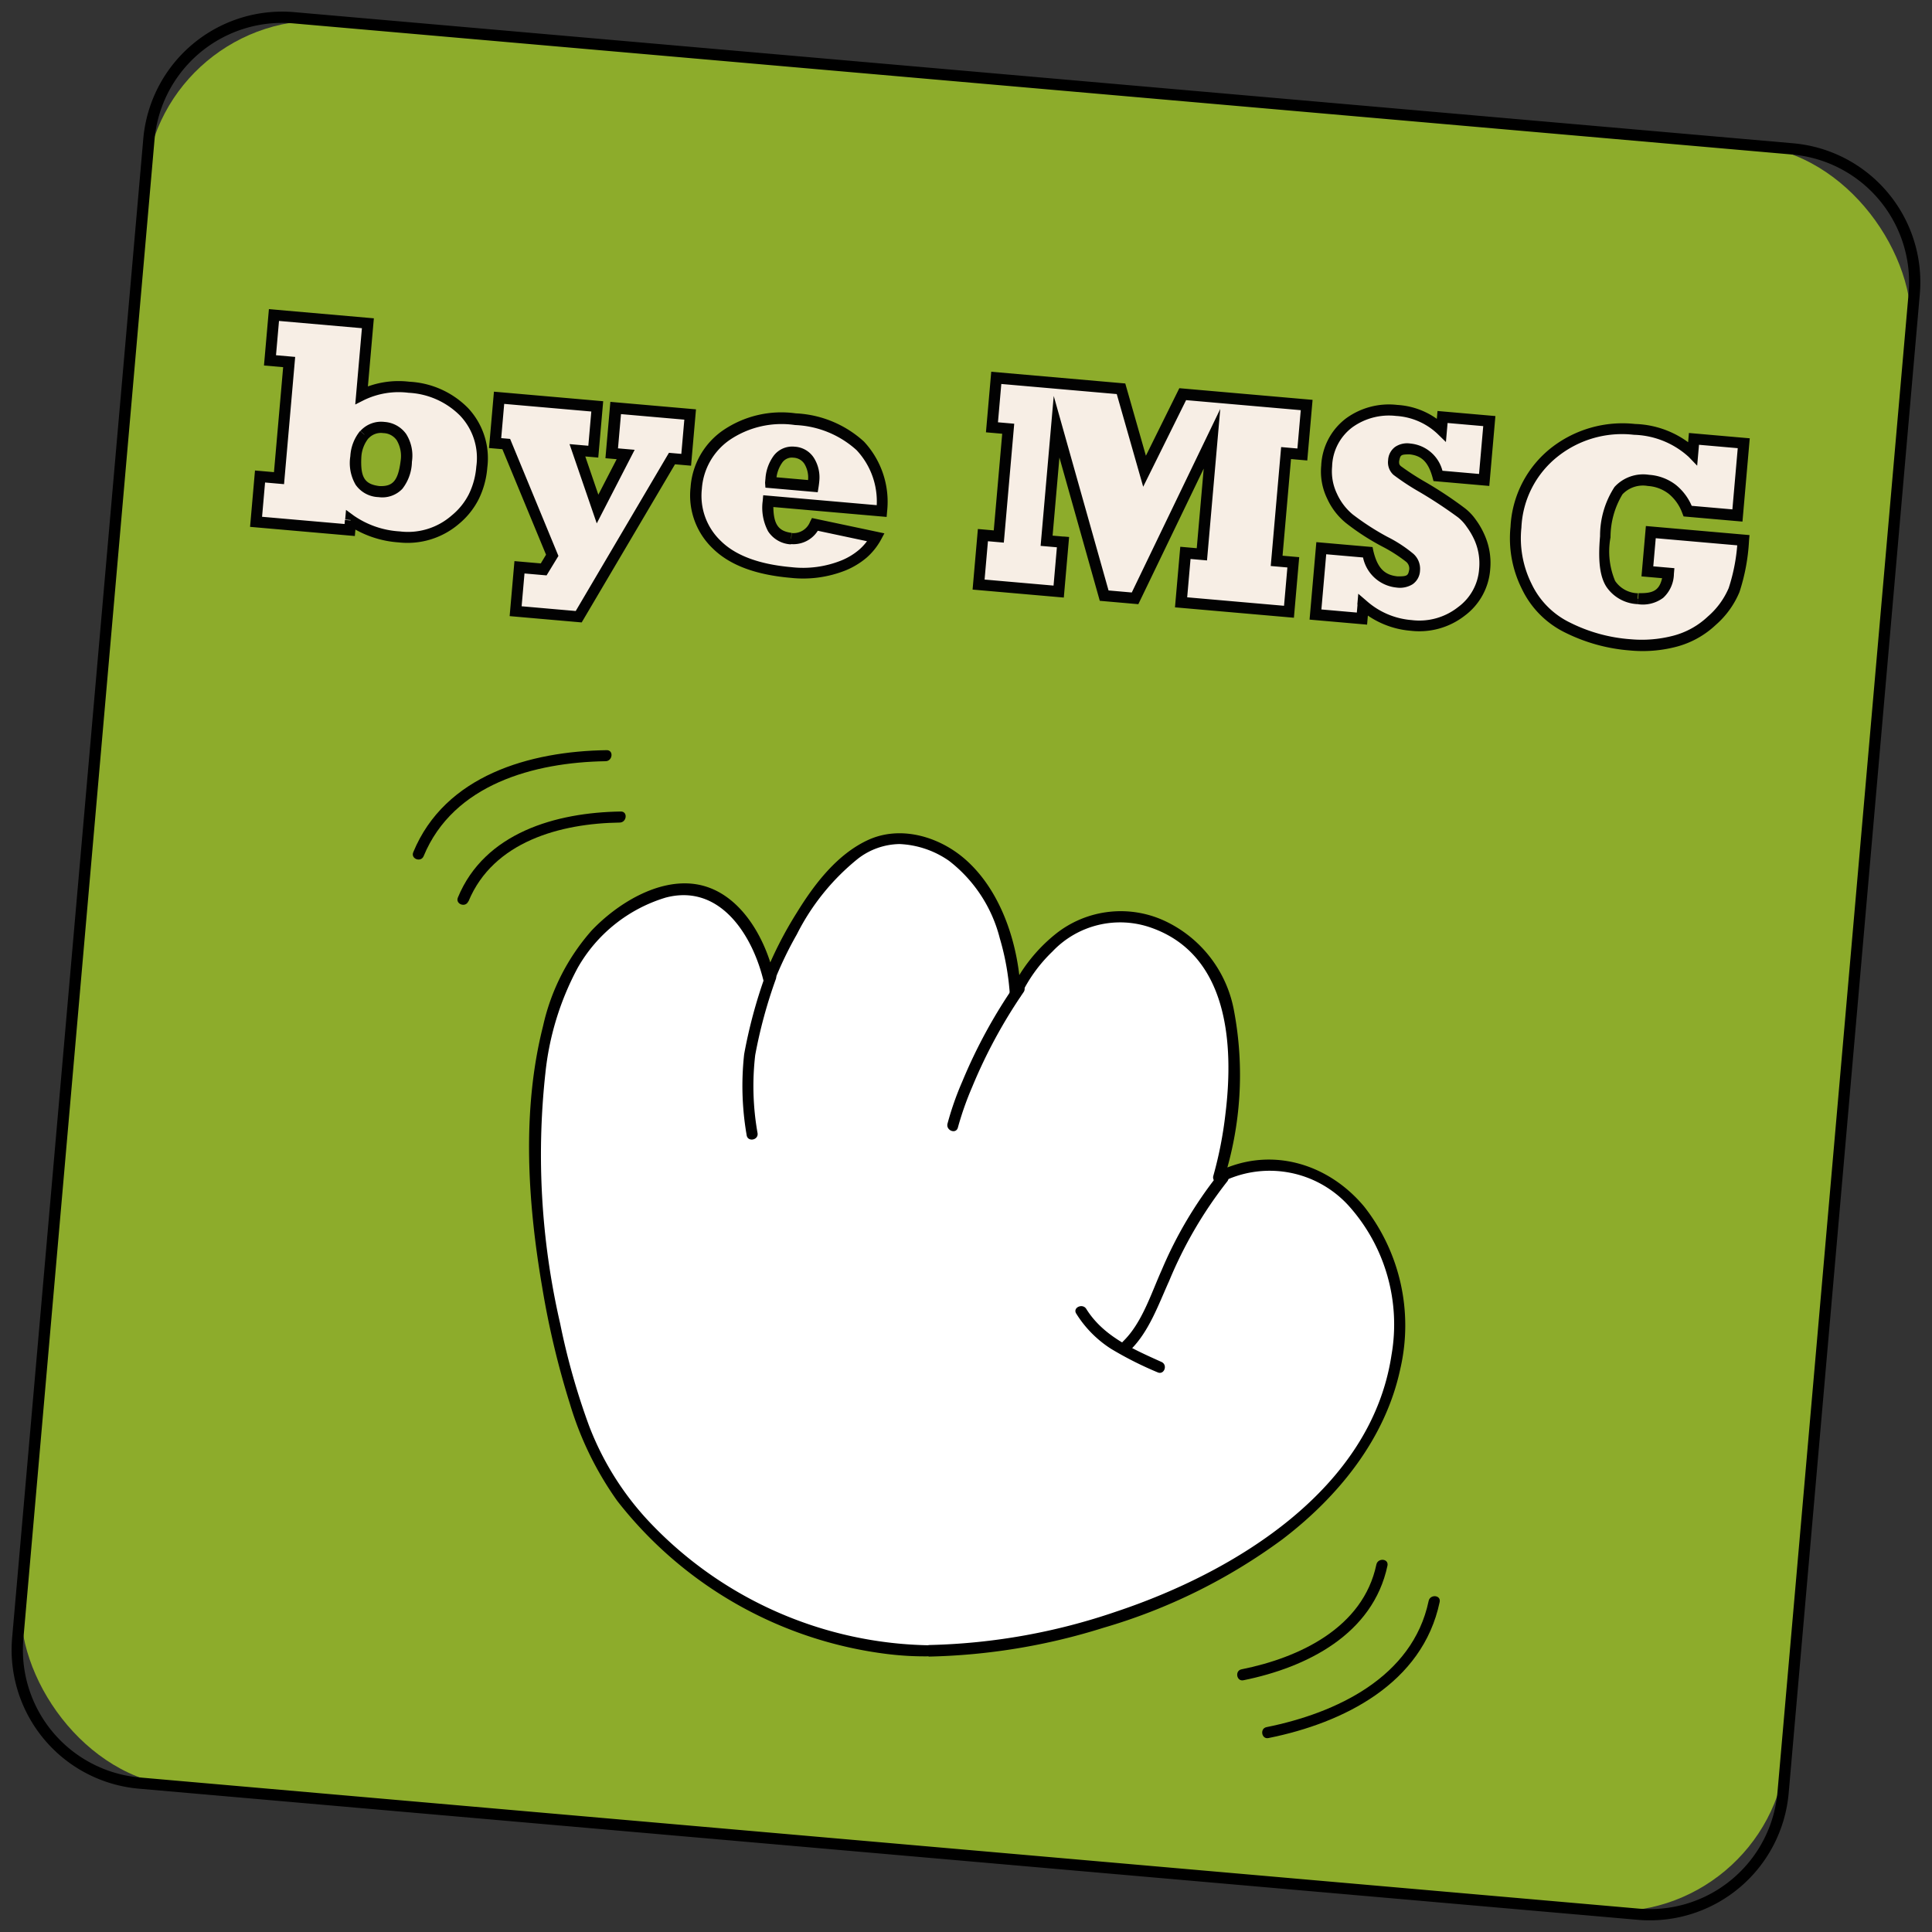 <svg xmlns="http://www.w3.org/2000/svg" width="155.681" height="155.681" viewBox="0 0 155.681 155.681"><rect x="0" y="0" width="155.681" height="155.681" fill="#333333" stroke="none"/><g transform="translate(12.524) rotate(5)"><rect width="142.794" height="142.794" rx="14" transform="translate(0.454 0.454)" fill="#8dac2b"/><path d="M.454,132.469H.909V11.234A10.324,10.324,0,0,1,11.234.909H132.469a10.324,10.324,0,0,1,10.325,10.325V132.469a10.324,10.324,0,0,1-10.325,10.325H11.234A10.324,10.324,0,0,1,.909,132.469H0A11.233,11.233,0,0,0,11.234,143.7H132.469A11.233,11.233,0,0,0,143.7,132.469V11.234A11.233,11.233,0,0,0,132.469,0H11.234A11.233,11.233,0,0,0,0,11.234V132.469Z" transform="translate(0 0)"/><path d="M111.475,13.584a2.7,2.7,0,0,1-2.272-1,6.434,6.434,0,0,1-.768-3.745,6.974,6.974,0,0,1,.736-3.792,2.681,2.681,0,0,1,2.334-1.034,2.942,2.942,0,0,1,1.974.548,4.079,4.079,0,0,1,1.379,1.629h4.027V.345h-4.027V1.5A7.22,7.22,0,0,0,110.018,0a9.515,9.515,0,0,0-6.251,2.4,8.23,8.23,0,0,0-2.57,6.3,6.963,6.963,0,0,0,1.269,4.669,7.014,7.014,0,0,0,3.588,3.024,13.465,13.465,0,0,0,5.139.94,8.276,8.276,0,0,0,3.557-.6,6.7,6.7,0,0,0,2.82-1.911,6.757,6.757,0,0,0,1.567-2.616,16.138,16.138,0,0,0,.392-4.074h-7.473v3.181h1.708a1.994,1.994,0,0,1-2.256,2.256Zm-22,2.4A6.585,6.585,0,0,0,93.488,17.3a5.692,5.692,0,0,0,3.948-1.473A4.663,4.663,0,0,0,99,12.268a4.053,4.053,0,0,0-.658-2.554,6.874,6.874,0,0,0-.721-1.034,4.163,4.163,0,0,0-.862-.768,32.089,32.089,0,0,0-3.29-1.786,18.52,18.52,0,0,1-2.178-1.159.869.869,0,0,1-.345-.752c0-.705.407-1.05,1.222-1.05A2.494,2.494,0,0,1,94.6,5.139h3.745V.376H94.554V1.41A5.705,5.705,0,0,0,90.825.157a5.4,5.4,0,0,0-3.7,1.316,4.592,4.592,0,0,0-1.52,3.651,3.136,3.136,0,0,0,.642,2.366,5.2,5.2,0,0,0,1.535,1.692,18.928,18.928,0,0,0,3.008,1.6,12.185,12.185,0,0,1,2.131,1.128,1.157,1.157,0,0,1,.47.94c0,.721-.454,1.081-1.347,1.081a2.918,2.918,0,0,1-2.538-2.193h-3.76v5.358h3.76V16Zm-24.52-2.914H63.642V3.839l5,13.223h2.507L76.191,3.713v9.338H74.86v4.011h8.727V13.051H82.239V4.34h1.316V.329H73.528L71.006,6.784,68.546.329H58.456V4.34h1.316v8.711H58.487v4.011h6.486V13.051ZM43.1,14.681c-1.394,0-2.1-.94-2.115-2.836h9.181A6.6,6.6,0,0,0,47.99,6.753,8.271,8.271,0,0,0,42.6,5.076a8.076,8.076,0,0,0-5.452,1.786,5.646,5.646,0,0,0-2.037,4.45,5.511,5.511,0,0,0,2.052,4.418c1.363,1.128,3.416,1.692,6.126,1.692s3.008-.313,4.168-.94A5.514,5.514,0,0,0,48.93,15.4a4.562,4.562,0,0,0,.94-1.394L44.888,13.4a1.884,1.884,0,0,1-1.8,1.3ZM41.049,10.09a3,3,0,0,1,.439-1.676,1.381,1.381,0,0,1,1.253-.674,1.5,1.5,0,0,1,1.269.611A2.571,2.571,0,0,1,44.5,9.933c0,.642,0,.172-.016.407h-3.4v-.235Zm-8.116-1h1.159V5.421H28.076V9.087H29.2l-1.88,4.575L25.287,9.087h1.285V5.421H18.629V9.087h.909L24,17.689l-.6,1.191H21.449V22.42h5.092L32.918,9.072ZM7.614,16.294a7.813,7.813,0,0,0,4.011,1A6.178,6.178,0,0,0,16,15.511a5.9,5.9,0,0,0,1.316-1.974,6.408,6.408,0,0,0,.439-2.444,5.427,5.427,0,0,0-1.817-4.309A6.679,6.679,0,0,0,11.343,5.2,6.219,6.219,0,0,0,7.6,6.157V.345H0V4.011H1.551V13.4H.031v3.666H7.614v-.768ZM8.1,9.354a1.8,1.8,0,0,1,1.52-.705,1.79,1.79,0,0,1,1.473.642,2.868,2.868,0,0,1,.548,1.911c0,1.755-.658,2.616-1.99,2.616s-2.1-.877-2.1-2.632.172-1.347.533-1.833Z" transform="translate(11.704 24.081)" fill="#f7eee5"/><path d="M111.9,14.022v-.454a2.266,2.266,0,0,1-1.927-.83,6.121,6.121,0,0,1-.674-3.463,6.718,6.718,0,0,1,.658-3.541,2.271,2.271,0,0,1,1.974-.846,3.057,3.057,0,0,1,1.739.486,3.58,3.58,0,0,1,1.222,1.457l.125.251h4.763V.345h-4.92V1.958h.454l.3-.345A7.625,7.625,0,0,0,110.472,0a9.331,9.331,0,0,0-6.565,2.507,8.647,8.647,0,0,0-2.71,6.627,9.09,9.09,0,0,0,1.347,4.9,7.52,7.52,0,0,0,3.807,3.212,14.1,14.1,0,0,0,5.3.971,10.745,10.745,0,0,0,3.713-.627,7.345,7.345,0,0,0,3.008-2.037,7.164,7.164,0,0,0,1.661-2.789,15.938,15.938,0,0,0,.407-4.2V8.116h-8.382v4.074h2.162v-.454h-.454c-.063,1.347-.47,1.739-1.817,1.817v.893a2.746,2.746,0,0,0,2.005-.689,2.682,2.682,0,0,0,.689-2.005V11.3h-1.708V9.025h7.035V8.57h-.454a14.847,14.847,0,0,1-.376,3.948,6.306,6.306,0,0,1-1.473,2.428,6.411,6.411,0,0,1-2.648,1.786,10.058,10.058,0,0,1-3.4.58,12.925,12.925,0,0,1-4.967-.909,6.622,6.622,0,0,1-3.369-2.851,8.228,8.228,0,0,1-1.206-4.434A7.734,7.734,0,0,1,104.5,3.149,8.333,8.333,0,0,1,110.456.877a6.834,6.834,0,0,1,4.559,1.394l.736.642V1.222h3.134V6.173h-3.572v.454l.407-.2a4.405,4.405,0,0,0-1.535-1.817,3.971,3.971,0,0,0-2.225-.627A3.131,3.131,0,0,0,109.266,5.2a7.217,7.217,0,0,0-.815,4.058c0,1.88.235,3.2.862,4.011a3.2,3.2,0,0,0,2.632,1.175v-.454Zm-22,2.4-.266.36a7.129,7.129,0,0,0,4.277,1.394,5.958,5.958,0,0,0,4.246-1.6,5.12,5.12,0,0,0,1.708-3.886,5.55,5.55,0,0,0-.721-2.773,6.265,6.265,0,0,0-.783-1.112,4.265,4.265,0,0,0-.956-.846,31.767,31.767,0,0,0-3.337-1.817,21.066,21.066,0,0,1-2.1-1.112c-.125-.094-.172-.172-.172-.407.063-.486.078-.533.783-.6.971.016,1.551.47,2.005,1.676l.11.3h4.512V.345H94.523V1.833h.454l.282-.345A6.117,6.117,0,0,0,91.248.141a5.865,5.865,0,0,0-4,1.426,5.045,5.045,0,0,0-1.676,3.98,4.986,4.986,0,0,0,.705,2.6A5.425,5.425,0,0,0,87.958,9.98a19.17,19.17,0,0,0,3.071,1.629,12.175,12.175,0,0,1,2.037,1.065.7.7,0,0,1,.3.6c-.047.486-.094.564-.893.627-1.05-.016-1.661-.517-2.115-1.864l-.094-.313H85.717v6.267h4.653V16.451h-.454l-.266.36.266-.36h-.454v.642H86.595V12.628h3.322v-.454l-.423.125a3.059,3.059,0,0,0,2.961,2.507,1.954,1.954,0,0,0,1.285-.376,1.407,1.407,0,0,0,.5-1.159,1.618,1.618,0,0,0-.642-1.285,10.914,10.914,0,0,0-2.225-1.191,20.718,20.718,0,0,1-2.93-1.551,4.684,4.684,0,0,1-1.41-1.551,4.154,4.154,0,0,1-.58-2.146A4.08,4.08,0,0,1,87.817,2.24a5.047,5.047,0,0,1,3.416-1.206,5.314,5.314,0,0,1,3.447,1.144l.736.6V1.238H98.3v3.87h-3.29v.454l.423-.141A2.957,2.957,0,0,0,92.58,3.149a1.742,1.742,0,0,0-1.206.376,1.414,1.414,0,0,0-.47,1.128,1.353,1.353,0,0,0,.533,1.128,19.52,19.52,0,0,0,2.24,1.206A36.775,36.775,0,0,1,96.92,8.742a3.451,3.451,0,0,1,.768.705,5.84,5.84,0,0,1,.674.94,4.638,4.638,0,0,1,.611,2.334,4.16,4.16,0,0,1-1.426,3.228,5.029,5.029,0,0,1-3.635,1.363,6.194,6.194,0,0,1-3.745-1.222l-.721-.517v.877H89.9Zm-24.52-2.914v-.454H64.5V6.737l4.246,11.218h3.118L76.16,6.612v6.439H74.828v4.9h9.62v-4.9H83.1V5.233h1.316V.329H73.638L71.429,5.985,69.266.329H58.424v4.9h1.316v7.818H58.456v4.9h7.379v-4.9h-.454v.454h-.454v3.557H59.349v-3.1h1.285V4.34H59.318v-3.1h9.338l2.773,7.254,2.836-7.254H83.54v3.1H82.224v9.62h1.347v3.1H75.737v-3.1h1.332V1.708L71.256,17.062h-1.88L63.61,1.833V13.96h1.77v-.454h0ZM43.525,15.119v-.454c-1.112-.047-1.582-.58-1.676-2.4h-.454v.454h9.651v-.47a7.117,7.117,0,0,0-2.35-5.421,8.745,8.745,0,0,0-5.672-1.786,8.351,8.351,0,0,0-5.75,1.9A6.094,6.094,0,0,0,35.1,11.719a5.9,5.9,0,0,0,2.225,4.763c1.488,1.222,3.635,1.8,6.424,1.8a9.248,9.248,0,0,0,4.387-.987,6.355,6.355,0,0,0,1.582-1.159A5.3,5.3,0,0,0,50.747,14.6l.235-.548-5.922-.721-.125.313a1.436,1.436,0,0,1-1.394,1.034v.893a2.327,2.327,0,0,0,2.209-1.567l-.407-.172-.063.439,4.982.611.063-.439-.407-.172a4.283,4.283,0,0,1-.846,1.269,5.26,5.26,0,0,1-1.347.987,8.28,8.28,0,0,1-3.964.893c-2.663,0-4.591-.564-5.844-1.6a5.015,5.015,0,0,1-1.9-4.058A5.228,5.228,0,0,1,37.9,7.646a7.465,7.465,0,0,1,5.155-1.661,7.835,7.835,0,0,1,5.108,1.582,6.046,6.046,0,0,1,2.005,4.747h.454v-.47H40.986V12.3a4.062,4.062,0,0,0,.642,2.4,2.322,2.322,0,0,0,1.927.893v-.454Zm-2.052-4.591h.454a2.654,2.654,0,0,1,.36-1.441.956.956,0,0,1,.877-.47,1.1,1.1,0,0,1,.924.439,2.14,2.14,0,0,1,.392,1.3s0,.141-.016.376l.454.031v-.454h-3.4v.454l.439-.047v-.188h-.909v.3l.063.392h4.23l.031-.423c.016-.251.016-.376.016-.439a2.958,2.958,0,0,0-.58-1.849,1.961,1.961,0,0,0-1.629-.783A1.872,1.872,0,0,0,41.55,8.6a3.537,3.537,0,0,0-.5,1.927h.423Zm-8.1-1V9.98h1.614V5.421H28.061V9.98h.909l-1.222,2.977L26.431,9.98h1.05V5.421H18.644V9.98h1.081l4.246,8.163-.36.736H21.48v4.45h5.828l6.5-13.6L33.4,9.542v0L33,9.354l-6.251,13.1H22.373V19.8h1.786l.815-1.645L20.274,9.1h-.721V6.33H26.6V9.1h-1.52l2.742,6.173L30.348,9.1H29V6.33h5.123V9.1h-1L33,9.354l.407.188ZM8.053,16.733l-.235.392a8.293,8.293,0,0,0,4.246,1.065,6.368,6.368,0,0,0,4.7-1.911,6.261,6.261,0,0,0,1.41-2.115,6.983,6.983,0,0,0,.47-2.6A5.914,5.914,0,0,0,16.67,6.909a7.144,7.144,0,0,0-4.888-1.692A7.28,7.28,0,0,0,7.8,6.251l.235.376h.454V.376H0V4.935H1.551v8.492H.016v4.559H8.492V16.764H8.037l-.235.392.235-.392H7.583v.329H.909V14.32H2.444V4.027H.893V1.253H7.6V7.426L8.288,7A6.414,6.414,0,0,1,11.8,6.11a6.289,6.289,0,0,1,4.293,1.473,4.947,4.947,0,0,1,1.661,3.98,6.114,6.114,0,0,1-.407,2.272,5.315,5.315,0,0,1-1.222,1.817A5.35,5.35,0,0,1,12.064,17.3a7.24,7.24,0,0,1-3.792-.94L7.6,15.95v.783Zm.486-6.941.36.266a1.354,1.354,0,0,1,1.159-.533,1.343,1.343,0,0,1,1.128.486,2.509,2.509,0,0,1,.454,1.614c-.063,1.661-.47,2.131-1.535,2.178-1.159-.047-1.582-.517-1.645-2.178A2.668,2.668,0,0,1,8.9,10.043l-.36-.266-.36-.266a3.494,3.494,0,0,0-.611,2.1,3.476,3.476,0,0,0,.627,2.256,2.343,2.343,0,0,0,1.927.83,2.229,2.229,0,0,0,1.849-.83,3.645,3.645,0,0,0,.58-2.24,3.273,3.273,0,0,0-.658-2.193,2.334,2.334,0,0,0-1.817-.815,2.254,2.254,0,0,0-1.88.893l.36.266Z" transform="translate(11.281 23.642)" fill="#020202"/><path d="M35.358,64.995c9.369-.909,24-6.22,31.382-16.294C77.489,34.02,65.08,18.713,55.272,24.98c0,0,3.2-15.871-5.5-19.49-8.7-3.635-12.111,6.2-12.111,6.2S36.33.413,27.869.006C21.414-.308,17.8,12.258,17.8,12.258S14.051-.01,4.634,8.67,2.269,43.452,7.2,51.677s17.25,14.414,28.139,13.349Z" transform="translate(38.342 62.116)" fill="#fff"/><path d="M35.83,65.911A50.365,50.365,0,0,0,49.664,62.37,45.911,45.911,0,0,0,63.4,54.019c4.183-3.807,7.567-8.79,8.272-14.508a15.5,15.5,0,0,0-4.042-12.785c-3.275-3.29-8.1-4.215-12.111-1.692.219.172.439.345.658.5a27.866,27.866,0,0,0-.36-13.584,9.96,9.96,0,0,0-6.032-6.69,8.412,8.412,0,0,0-8.852,1.77,12.983,12.983,0,0,0-3.228,4.982c.3.047.6.078.877.125-.47-3.854-2.225-8.163-5.437-10.5C30.91.013,27.761-.63,25.27.765c-2.413,1.363-4.042,3.948-5.249,6.361a31.256,31.256,0,0,0-2.178,5.437h.862C17.734,9.4,15.29,5.779,11.717,5.544c-3.1-.2-6.2,2.146-8.037,4.45A17.28,17.28,0,0,0,.452,18c-1.128,6.941,0,14.258,1.77,20.995a68.812,68.812,0,0,0,3.04,9.15A26.556,26.556,0,0,0,9.743,55.6,32.662,32.662,0,0,0,32.618,66a24.459,24.459,0,0,0,3.212-.11c.564-.047.58-.956,0-.893a31.734,31.734,0,0,1-23.157-7.755,23.554,23.554,0,0,1-5.734-7.5,56.352,56.352,0,0,1-3.024-7.975A60.594,60.594,0,0,1,.969,21.775,22.935,22.935,0,0,1,2.818,13.1,12.208,12.208,0,0,1,9.4,6.828c4.152-1.488,7.082,2.225,8.335,5.719l.094.266a.449.449,0,0,0,.862,0,30,30,0,0,1,1.488-3.948,18.491,18.491,0,0,1,4.387-6.518A5.607,5.607,0,0,1,27.792.89a7.519,7.519,0,0,1,4.089,1A11.423,11.423,0,0,1,36.5,7.753a20.471,20.471,0,0,1,.94,3.071c.078.329.141.674.2,1l.047.3c.016.125,0-.094,0,0a.45.45,0,0,0,.877.125,12.067,12.067,0,0,1,2.256-3.807,7.506,7.506,0,0,1,7.771-2.6c6.392,1.645,7.458,8.821,7.254,14.461a31.643,31.643,0,0,1-.533,5,.452.452,0,0,0,.658.5,8.6,8.6,0,0,1,10.435.987,14.313,14.313,0,0,1,4.465,11.657C70.189,49.381,59.8,56.98,50.589,60.975a49.824,49.824,0,0,1-14.759,4c-.564.063-.58.956,0,.893Z" transform="translate(37.871 61.639)"/><path d="M6.555.2A33.149,33.149,0,0,0,2.717,8.22c-.689,1.974-1.206,4.387-2.6,6-.376.439.251,1.081.642.642C2.137,13.249,2.7,11.009,3.39,9.05A34.054,34.054,0,0,1,7.354.652C7.683.182,6.9-.272,6.587.2Z" transform="translate(86.98 86.663)"/><path d="M4.41.218A41.792,41.792,0,0,0,.9,8.271a24.3,24.3,0,0,0-.893,3.494c-.094.564.768.815.862.235a25.07,25.07,0,0,1,.862-3.353A41.354,41.354,0,0,1,5.193.672c.282-.5-.486-.956-.768-.454Z" transform="translate(71.468 72.871)"/><path d="M1.182.323a40.121,40.121,0,0,0-1.159,6.5,23.2,23.2,0,0,0,.768,6.486c.125.564,1,.329.862-.235A21.62,21.62,0,0,1,.916,6.825,38.957,38.957,0,0,1,2.044.558C2.169-.006,1.308-.241,1.182.323Z" transform="translate(54.641 73.659)"/><path d="M7.268,3.917C4.9,3.087,2.427,2.272.86.188.516-.266-.268.188.093.643A9.012,9.012,0,0,0,3.148,3.228,28.679,28.679,0,0,0,7.033,4.779C7.582,4.967,7.817,4.105,7.268,3.917Z" transform="translate(83.055 98.345)"/><path d="M.884,9.8C2.764,3.81,9.11,1.492,14.829.9c.564-.063.58-.956,0-.893C8.7.63,2.028,3.152.023,9.56-.15,10.109.712,10.344.884,9.8Z" transform="translate(26.659 57.043)"/><path d="M.9,8.291C2.467,3.309,7.747,1.382,12.494.9c.564-.063.58-.956,0-.893C7.324.536,1.715,2.651.023,8.056c-.172.548.689.783.862.235Z" transform="translate(30.56 61.868)"/><path d="M12.439.429C11.687,6.665,5.8,10.08.312,11.694c-.548.157-.313,1.034.235.862C6.469,10.817,12.533,7.1,13.332.429,13.395-.151,12.5-.135,12.439.429Z" transform="translate(101.01 119.146)"/><path d="M10.4.429C9.775,5.6,4.856,8.451.312,9.783c-.548.157-.313,1.034.235.862C5.545,9.171,10.621,6.038,11.3.429,11.358-.151,10.465-.135,10.4.429Z" transform="translate(98.597 116.592)"/></g></svg>